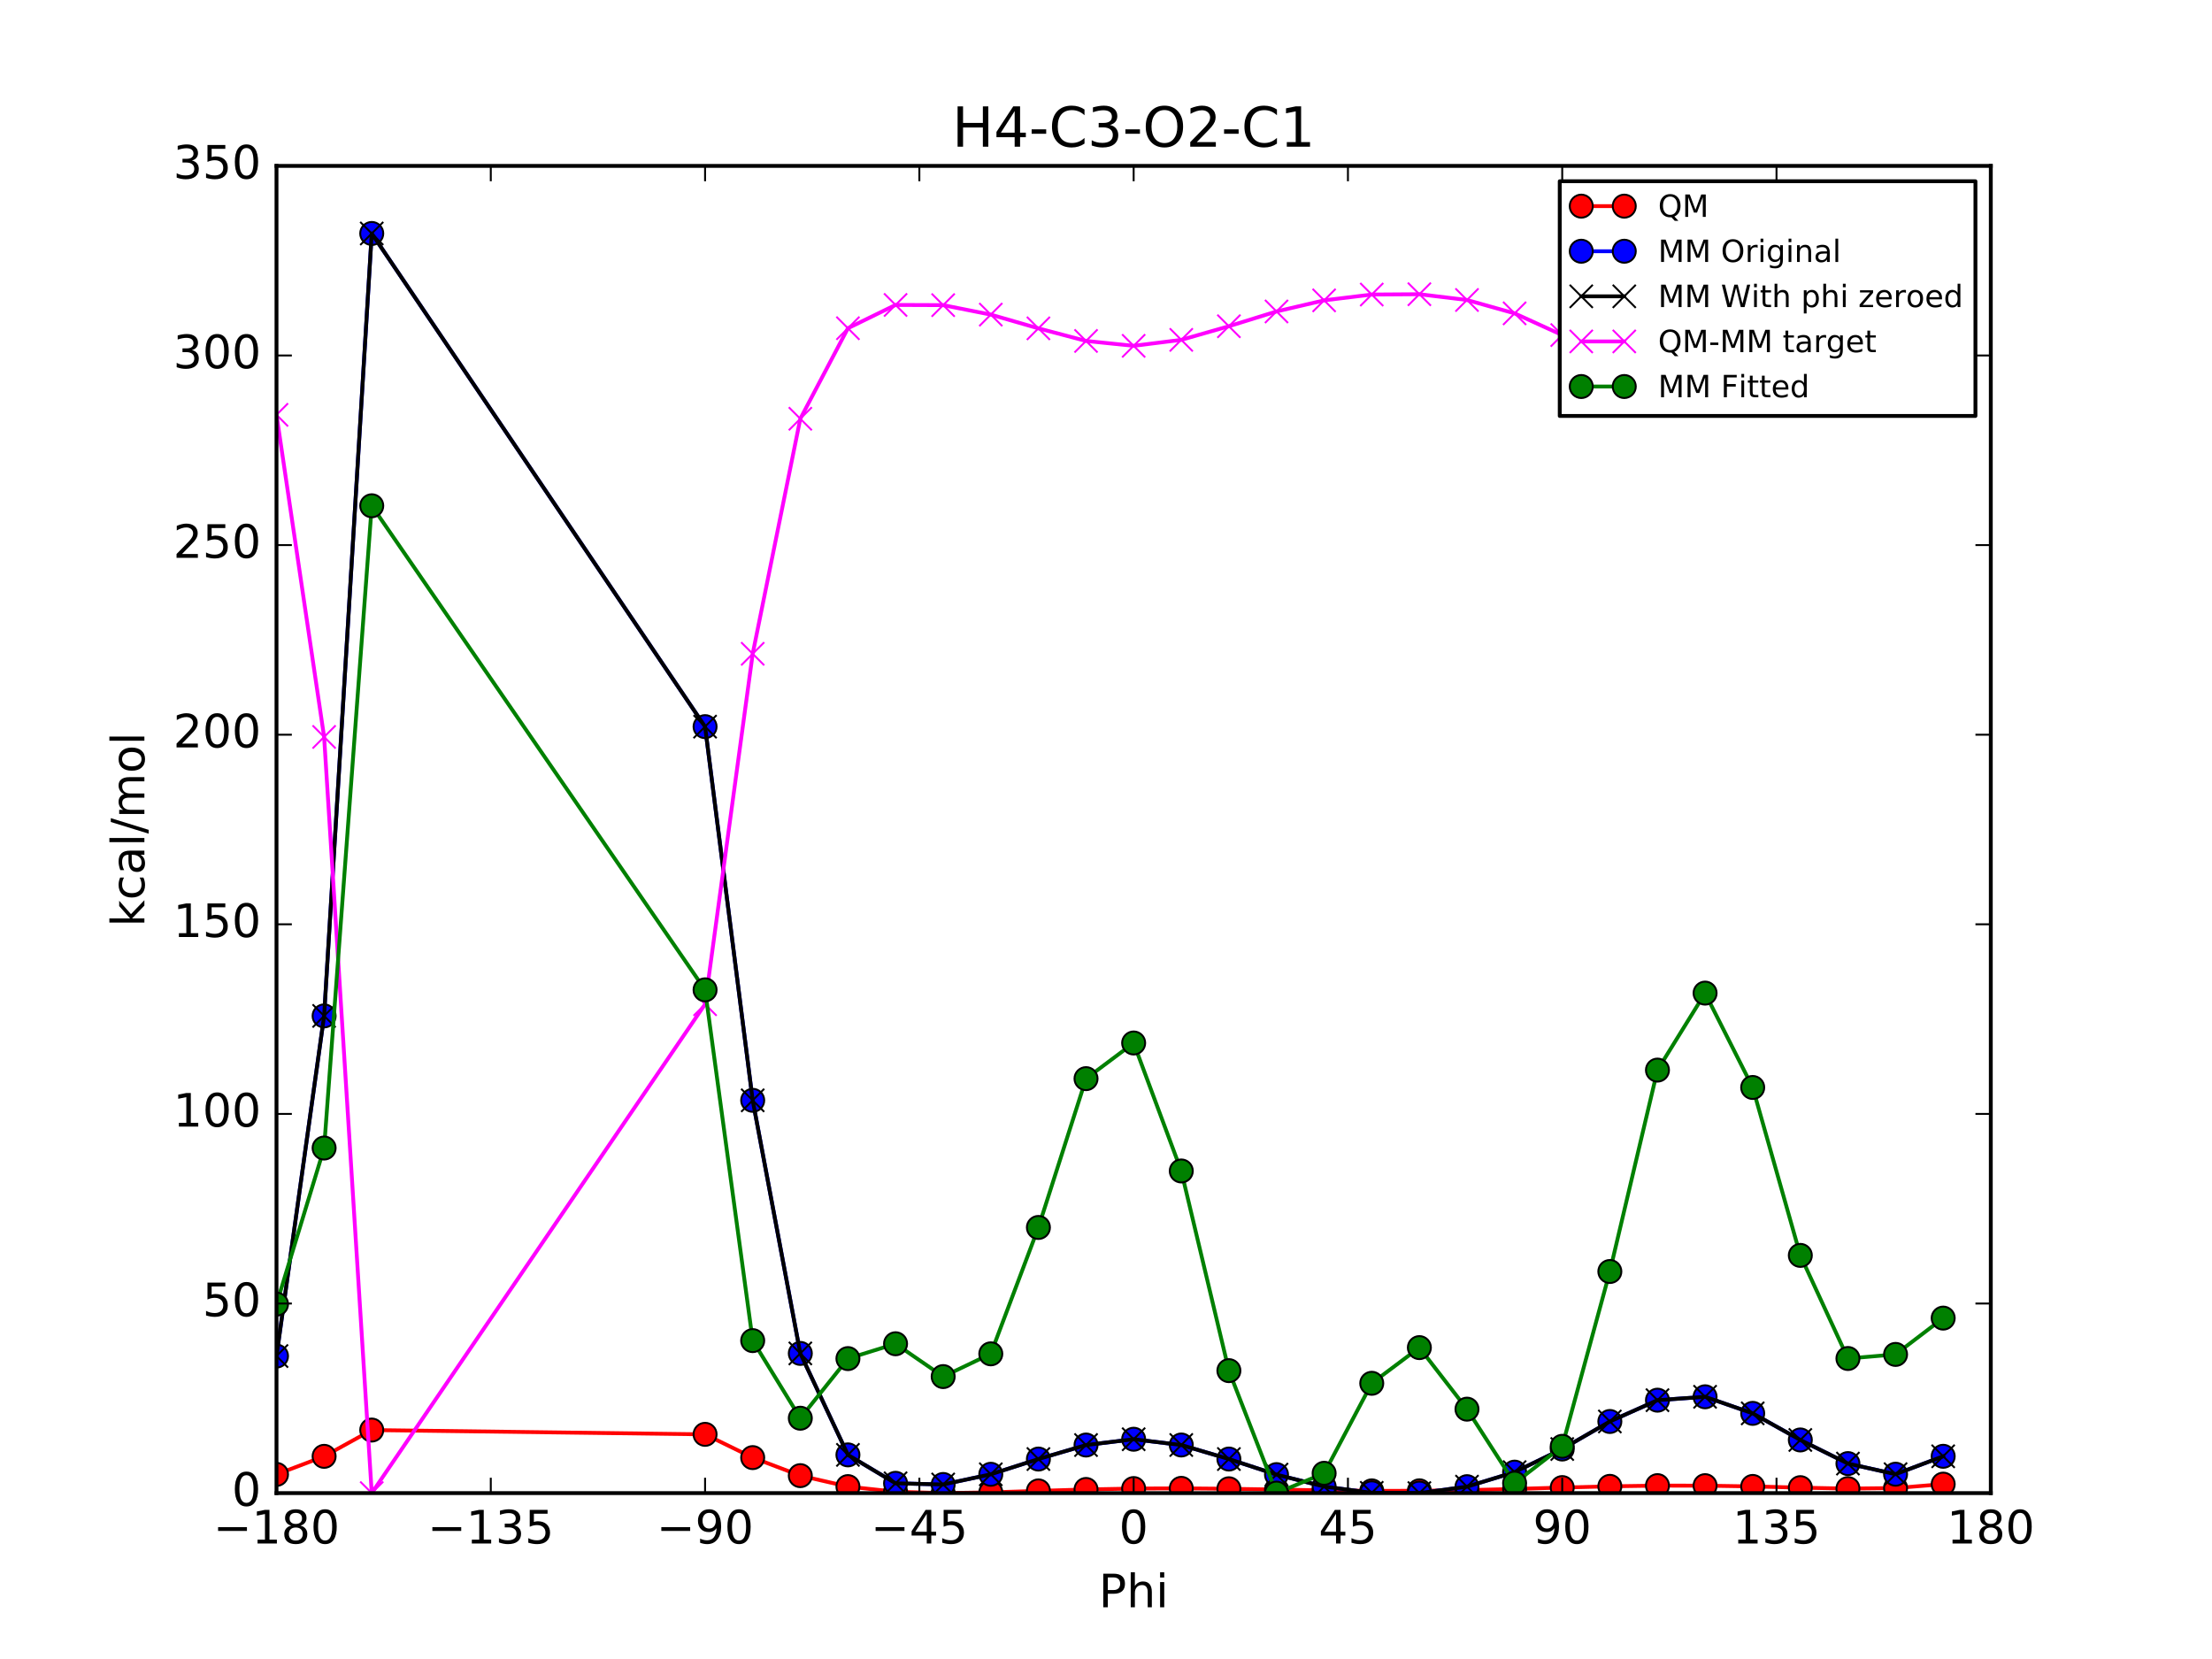 <?xml version="1.0" encoding="utf-8" standalone="no"?>
<!DOCTYPE svg PUBLIC "-//W3C//DTD SVG 1.1//EN"
  "http://www.w3.org/Graphics/SVG/1.1/DTD/svg11.dtd">
<!-- Created with matplotlib (http://matplotlib.org/) -->
<svg height="432pt" version="1.1" viewBox="0 0 576 432" width="576pt" xmlns="http://www.w3.org/2000/svg" xmlns:xlink="http://www.w3.org/1999/xlink">
 <defs>
  <style type="text/css">
*{stroke-linecap:butt;stroke-linejoin:round;stroke-miterlimit:100000;}
  </style>
 </defs>
 <g id="figure_1">
  <g id="patch_1">
   <path d="M 0 432 
L 576 432 
L 576 0 
L 0 0 
z
" style="fill:#ffffff;"/>
  </g>
  <g id="axes_1">
   <g id="patch_2">
    <path d="M 72 388.8 
L 518.4 388.8 
L 518.4 43.2 
L 72 43.2 
z
" style="fill:#ffffff;"/>
   </g>
   <g id="line2d_1">
    <path clip-path="url(#p3acf7e6022)" d="M 72 383.929 
L 84.4 379.227 
L 96.8 372.384 
L 183.6 373.499 
L 196 379.557 
L 208.4 384.254 
L 220.8 387.105 
L 233.2 388.446 
L 245.6 388.8 
L 258 388.615 
L 270.4 388.226 
L 282.8 387.853 
L 295.2 387.618 
L 307.6 387.564 
L 320 387.674 
L 332.4 387.881 
L 344.8 388.092 
L 357.2 388.219 
L 369.6 388.204 
L 382 388.03 
L 394.4 387.724 
L 406.8 387.361 
L 419.2 387.039 
L 431.6 386.853 
L 444 386.861 
L 456.4 387.064 
L 468.8 387.382 
L 481.2 387.632 
L 493.6 387.487 
L 506 386.467 
" style="fill:none;stroke:#ff0000;stroke-linecap:square;"/>
    <defs>
     <path d="M 0 3 
C 0.796 3 1.559 2.684 2.121 2.121 
C 2.684 1.559 3 0.796 3 0 
C 3 -0.796 2.684 -1.559 2.121 -2.121 
C 1.559 -2.684 0.796 -3 0 -3 
C -0.796 -3 -1.559 -2.684 -2.121 -2.121 
C -2.684 -1.559 -3 -0.796 -3 0 
C -3 0.796 -2.684 1.559 -2.121 2.121 
C -1.559 2.684 -0.796 3 0 3 
z
" id="md176a5741d" style="stroke:#000000;stroke-width:0.5;"/>
    </defs>
    <g clip-path="url(#p3acf7e6022)">
     <use style="fill:#ff0000;stroke:#000000;stroke-width:0.5;" x="72" xlink:href="#md176a5741d" y="383.929"/>
     <use style="fill:#ff0000;stroke:#000000;stroke-width:0.5;" x="84.4" xlink:href="#md176a5741d" y="379.227"/>
     <use style="fill:#ff0000;stroke:#000000;stroke-width:0.5;" x="96.8" xlink:href="#md176a5741d" y="372.384"/>
     <use style="fill:#ff0000;stroke:#000000;stroke-width:0.5;" x="183.6" xlink:href="#md176a5741d" y="373.499"/>
     <use style="fill:#ff0000;stroke:#000000;stroke-width:0.5;" x="196" xlink:href="#md176a5741d" y="379.557"/>
     <use style="fill:#ff0000;stroke:#000000;stroke-width:0.5;" x="208.4" xlink:href="#md176a5741d" y="384.254"/>
     <use style="fill:#ff0000;stroke:#000000;stroke-width:0.5;" x="220.8" xlink:href="#md176a5741d" y="387.105"/>
     <use style="fill:#ff0000;stroke:#000000;stroke-width:0.5;" x="233.2" xlink:href="#md176a5741d" y="388.446"/>
     <use style="fill:#ff0000;stroke:#000000;stroke-width:0.5;" x="245.6" xlink:href="#md176a5741d" y="388.8"/>
     <use style="fill:#ff0000;stroke:#000000;stroke-width:0.5;" x="258" xlink:href="#md176a5741d" y="388.615"/>
     <use style="fill:#ff0000;stroke:#000000;stroke-width:0.5;" x="270.4" xlink:href="#md176a5741d" y="388.226"/>
     <use style="fill:#ff0000;stroke:#000000;stroke-width:0.5;" x="282.8" xlink:href="#md176a5741d" y="387.853"/>
     <use style="fill:#ff0000;stroke:#000000;stroke-width:0.5;" x="295.2" xlink:href="#md176a5741d" y="387.618"/>
     <use style="fill:#ff0000;stroke:#000000;stroke-width:0.5;" x="307.6" xlink:href="#md176a5741d" y="387.564"/>
     <use style="fill:#ff0000;stroke:#000000;stroke-width:0.5;" x="320" xlink:href="#md176a5741d" y="387.674"/>
     <use style="fill:#ff0000;stroke:#000000;stroke-width:0.5;" x="332.4" xlink:href="#md176a5741d" y="387.881"/>
     <use style="fill:#ff0000;stroke:#000000;stroke-width:0.5;" x="344.8" xlink:href="#md176a5741d" y="388.092"/>
     <use style="fill:#ff0000;stroke:#000000;stroke-width:0.5;" x="357.2" xlink:href="#md176a5741d" y="388.219"/>
     <use style="fill:#ff0000;stroke:#000000;stroke-width:0.5;" x="369.6" xlink:href="#md176a5741d" y="388.204"/>
     <use style="fill:#ff0000;stroke:#000000;stroke-width:0.5;" x="382" xlink:href="#md176a5741d" y="388.03"/>
     <use style="fill:#ff0000;stroke:#000000;stroke-width:0.5;" x="394.4" xlink:href="#md176a5741d" y="387.724"/>
     <use style="fill:#ff0000;stroke:#000000;stroke-width:0.5;" x="406.8" xlink:href="#md176a5741d" y="387.361"/>
     <use style="fill:#ff0000;stroke:#000000;stroke-width:0.5;" x="419.2" xlink:href="#md176a5741d" y="387.039"/>
     <use style="fill:#ff0000;stroke:#000000;stroke-width:0.5;" x="431.6" xlink:href="#md176a5741d" y="386.853"/>
     <use style="fill:#ff0000;stroke:#000000;stroke-width:0.5;" x="444" xlink:href="#md176a5741d" y="386.861"/>
     <use style="fill:#ff0000;stroke:#000000;stroke-width:0.5;" x="456.4" xlink:href="#md176a5741d" y="387.064"/>
     <use style="fill:#ff0000;stroke:#000000;stroke-width:0.5;" x="468.8" xlink:href="#md176a5741d" y="387.382"/>
     <use style="fill:#ff0000;stroke:#000000;stroke-width:0.5;" x="481.2" xlink:href="#md176a5741d" y="387.632"/>
     <use style="fill:#ff0000;stroke:#000000;stroke-width:0.5;" x="493.6" xlink:href="#md176a5741d" y="387.487"/>
     <use style="fill:#ff0000;stroke:#000000;stroke-width:0.5;" x="506" xlink:href="#md176a5741d" y="386.467"/>
    </g>
   </g>
   <g id="line2d_2">
    <path clip-path="url(#p3acf7e6022)" d="M 72 353.116 
L 84.4 264.541 
L 96.8 60.795 
L 183.6 189.216 
L 196 286.523 
L 208.4 352.425 
L 220.8 378.847 
L 233.2 386.249 
L 245.6 386.555 
L 258 383.901 
L 270.4 379.934 
L 282.8 376.284 
L 295.2 374.775 
L 307.6 376.276 
L 320 379.933 
L 332.4 383.987 
L 344.8 387.093 
L 357.2 388.732 
L 369.6 388.8 
L 382 387.124 
L 394.4 383.338 
L 406.8 377.323 
L 419.2 370.151 
L 431.6 364.603 
L 444 363.721 
L 456.4 368.037 
L 468.8 374.962 
L 481.2 381.112 
L 493.6 383.878 
L 506 379.215 
" style="fill:none;stroke:#0000ff;stroke-linecap:square;"/>
    <defs>
     <path d="M 0 3 
C 0.796 3 1.559 2.684 2.121 2.121 
C 2.684 1.559 3 0.796 3 0 
C 3 -0.796 2.684 -1.559 2.121 -2.121 
C 1.559 -2.684 0.796 -3 0 -3 
C -0.796 -3 -1.559 -2.684 -2.121 -2.121 
C -2.684 -1.559 -3 -0.796 -3 0 
C -3 0.796 -2.684 1.559 -2.121 2.121 
C -1.559 2.684 -0.796 3 0 3 
z
" id="m2c18c0162f" style="stroke:#000000;stroke-width:0.5;"/>
    </defs>
    <g clip-path="url(#p3acf7e6022)">
     <use style="fill:#0000ff;stroke:#000000;stroke-width:0.5;" x="72" xlink:href="#m2c18c0162f" y="353.116"/>
     <use style="fill:#0000ff;stroke:#000000;stroke-width:0.5;" x="84.4" xlink:href="#m2c18c0162f" y="264.541"/>
     <use style="fill:#0000ff;stroke:#000000;stroke-width:0.5;" x="96.8" xlink:href="#m2c18c0162f" y="60.795"/>
     <use style="fill:#0000ff;stroke:#000000;stroke-width:0.5;" x="183.6" xlink:href="#m2c18c0162f" y="189.216"/>
     <use style="fill:#0000ff;stroke:#000000;stroke-width:0.5;" x="196" xlink:href="#m2c18c0162f" y="286.523"/>
     <use style="fill:#0000ff;stroke:#000000;stroke-width:0.5;" x="208.4" xlink:href="#m2c18c0162f" y="352.425"/>
     <use style="fill:#0000ff;stroke:#000000;stroke-width:0.5;" x="220.8" xlink:href="#m2c18c0162f" y="378.847"/>
     <use style="fill:#0000ff;stroke:#000000;stroke-width:0.5;" x="233.2" xlink:href="#m2c18c0162f" y="386.249"/>
     <use style="fill:#0000ff;stroke:#000000;stroke-width:0.5;" x="245.6" xlink:href="#m2c18c0162f" y="386.555"/>
     <use style="fill:#0000ff;stroke:#000000;stroke-width:0.5;" x="258" xlink:href="#m2c18c0162f" y="383.901"/>
     <use style="fill:#0000ff;stroke:#000000;stroke-width:0.5;" x="270.4" xlink:href="#m2c18c0162f" y="379.934"/>
     <use style="fill:#0000ff;stroke:#000000;stroke-width:0.5;" x="282.8" xlink:href="#m2c18c0162f" y="376.284"/>
     <use style="fill:#0000ff;stroke:#000000;stroke-width:0.5;" x="295.2" xlink:href="#m2c18c0162f" y="374.775"/>
     <use style="fill:#0000ff;stroke:#000000;stroke-width:0.5;" x="307.6" xlink:href="#m2c18c0162f" y="376.276"/>
     <use style="fill:#0000ff;stroke:#000000;stroke-width:0.5;" x="320" xlink:href="#m2c18c0162f" y="379.933"/>
     <use style="fill:#0000ff;stroke:#000000;stroke-width:0.5;" x="332.4" xlink:href="#m2c18c0162f" y="383.987"/>
     <use style="fill:#0000ff;stroke:#000000;stroke-width:0.5;" x="344.8" xlink:href="#m2c18c0162f" y="387.093"/>
     <use style="fill:#0000ff;stroke:#000000;stroke-width:0.5;" x="357.2" xlink:href="#m2c18c0162f" y="388.732"/>
     <use style="fill:#0000ff;stroke:#000000;stroke-width:0.5;" x="369.6" xlink:href="#m2c18c0162f" y="388.8"/>
     <use style="fill:#0000ff;stroke:#000000;stroke-width:0.5;" x="382" xlink:href="#m2c18c0162f" y="387.124"/>
     <use style="fill:#0000ff;stroke:#000000;stroke-width:0.5;" x="394.4" xlink:href="#m2c18c0162f" y="383.338"/>
     <use style="fill:#0000ff;stroke:#000000;stroke-width:0.5;" x="406.8" xlink:href="#m2c18c0162f" y="377.323"/>
     <use style="fill:#0000ff;stroke:#000000;stroke-width:0.5;" x="419.2" xlink:href="#m2c18c0162f" y="370.151"/>
     <use style="fill:#0000ff;stroke:#000000;stroke-width:0.5;" x="431.6" xlink:href="#m2c18c0162f" y="364.603"/>
     <use style="fill:#0000ff;stroke:#000000;stroke-width:0.5;" x="444" xlink:href="#m2c18c0162f" y="363.721"/>
     <use style="fill:#0000ff;stroke:#000000;stroke-width:0.5;" x="456.4" xlink:href="#m2c18c0162f" y="368.037"/>
     <use style="fill:#0000ff;stroke:#000000;stroke-width:0.5;" x="468.8" xlink:href="#m2c18c0162f" y="374.962"/>
     <use style="fill:#0000ff;stroke:#000000;stroke-width:0.5;" x="481.2" xlink:href="#m2c18c0162f" y="381.112"/>
     <use style="fill:#0000ff;stroke:#000000;stroke-width:0.5;" x="493.6" xlink:href="#m2c18c0162f" y="383.878"/>
     <use style="fill:#0000ff;stroke:#000000;stroke-width:0.5;" x="506" xlink:href="#m2c18c0162f" y="379.215"/>
    </g>
   </g>
   <g id="line2d_3">
    <path clip-path="url(#p3acf7e6022)" d="M 72 353.116 
L 84.4 264.541 
L 96.8 60.795 
L 183.6 189.216 
L 196 286.523 
L 208.4 352.425 
L 220.8 378.847 
L 233.2 386.249 
L 245.6 386.555 
L 258 383.901 
L 270.4 379.934 
L 282.8 376.284 
L 295.2 374.775 
L 307.6 376.276 
L 320 379.933 
L 332.4 383.987 
L 344.8 387.093 
L 357.2 388.732 
L 369.6 388.8 
L 382 387.124 
L 394.4 383.338 
L 406.8 377.323 
L 419.2 370.151 
L 431.6 364.603 
L 444 363.721 
L 456.4 368.037 
L 468.8 374.962 
L 481.2 381.112 
L 493.6 383.878 
L 506 379.215 
" style="fill:none;stroke:#000000;stroke-linecap:square;"/>
    <defs>
     <path d="M -3 3 
L 3 -3 
M -3 -3 
L 3 3 
" id="med3d3d7559" style="stroke:#000000;stroke-width:0.5;"/>
    </defs>
    <g clip-path="url(#p3acf7e6022)">
     <use style="stroke:#000000;stroke-width:0.5;" x="72" xlink:href="#med3d3d7559" y="353.116"/>
     <use style="stroke:#000000;stroke-width:0.5;" x="84.4" xlink:href="#med3d3d7559" y="264.541"/>
     <use style="stroke:#000000;stroke-width:0.5;" x="96.8" xlink:href="#med3d3d7559" y="60.795"/>
     <use style="stroke:#000000;stroke-width:0.5;" x="183.6" xlink:href="#med3d3d7559" y="189.216"/>
     <use style="stroke:#000000;stroke-width:0.5;" x="196" xlink:href="#med3d3d7559" y="286.523"/>
     <use style="stroke:#000000;stroke-width:0.5;" x="208.4" xlink:href="#med3d3d7559" y="352.425"/>
     <use style="stroke:#000000;stroke-width:0.5;" x="220.8" xlink:href="#med3d3d7559" y="378.847"/>
     <use style="stroke:#000000;stroke-width:0.5;" x="233.2" xlink:href="#med3d3d7559" y="386.249"/>
     <use style="stroke:#000000;stroke-width:0.5;" x="245.6" xlink:href="#med3d3d7559" y="386.555"/>
     <use style="stroke:#000000;stroke-width:0.5;" x="258" xlink:href="#med3d3d7559" y="383.901"/>
     <use style="stroke:#000000;stroke-width:0.5;" x="270.4" xlink:href="#med3d3d7559" y="379.934"/>
     <use style="stroke:#000000;stroke-width:0.5;" x="282.8" xlink:href="#med3d3d7559" y="376.284"/>
     <use style="stroke:#000000;stroke-width:0.5;" x="295.2" xlink:href="#med3d3d7559" y="374.775"/>
     <use style="stroke:#000000;stroke-width:0.5;" x="307.6" xlink:href="#med3d3d7559" y="376.276"/>
     <use style="stroke:#000000;stroke-width:0.5;" x="320" xlink:href="#med3d3d7559" y="379.933"/>
     <use style="stroke:#000000;stroke-width:0.5;" x="332.4" xlink:href="#med3d3d7559" y="383.987"/>
     <use style="stroke:#000000;stroke-width:0.5;" x="344.8" xlink:href="#med3d3d7559" y="387.093"/>
     <use style="stroke:#000000;stroke-width:0.5;" x="357.2" xlink:href="#med3d3d7559" y="388.732"/>
     <use style="stroke:#000000;stroke-width:0.5;" x="369.6" xlink:href="#med3d3d7559" y="388.8"/>
     <use style="stroke:#000000;stroke-width:0.5;" x="382" xlink:href="#med3d3d7559" y="387.124"/>
     <use style="stroke:#000000;stroke-width:0.5;" x="394.4" xlink:href="#med3d3d7559" y="383.338"/>
     <use style="stroke:#000000;stroke-width:0.5;" x="406.8" xlink:href="#med3d3d7559" y="377.323"/>
     <use style="stroke:#000000;stroke-width:0.5;" x="419.2" xlink:href="#med3d3d7559" y="370.151"/>
     <use style="stroke:#000000;stroke-width:0.5;" x="431.6" xlink:href="#med3d3d7559" y="364.603"/>
     <use style="stroke:#000000;stroke-width:0.5;" x="444" xlink:href="#med3d3d7559" y="363.721"/>
     <use style="stroke:#000000;stroke-width:0.5;" x="456.4" xlink:href="#med3d3d7559" y="368.037"/>
     <use style="stroke:#000000;stroke-width:0.5;" x="468.8" xlink:href="#med3d3d7559" y="374.962"/>
     <use style="stroke:#000000;stroke-width:0.5;" x="481.2" xlink:href="#med3d3d7559" y="381.112"/>
     <use style="stroke:#000000;stroke-width:0.5;" x="493.6" xlink:href="#med3d3d7559" y="383.878"/>
     <use style="stroke:#000000;stroke-width:0.5;" x="506" xlink:href="#med3d3d7559" y="379.215"/>
    </g>
   </g>
   <g id="line2d_4">
    <path clip-path="url(#p3acf7e6022)" d="M 72 108.024 
L 84.4 191.897 
L 96.8 388.8 
L 183.6 261.494 
L 196 170.244 
L 208.4 109.041 
L 220.8 85.469 
L 233.2 79.408 
L 245.6 79.457 
L 258 81.925 
L 270.4 85.502 
L 282.8 88.78 
L 295.2 90.053 
L 307.6 88.5 
L 320 84.952 
L 332.4 81.104 
L 344.8 78.21 
L 357.2 76.699 
L 369.6 76.616 
L 382 78.117 
L 394.4 81.597 
L 406.8 87.249 
L 419.2 94.1 
L 431.6 99.461 
L 444 100.351 
L 456.4 96.238 
L 468.8 89.632 
L 481.2 83.731 
L 493.6 80.82 
L 506 84.463 
" style="fill:none;stroke:#ff00ff;stroke-linecap:square;"/>
    <defs>
     <path d="M -3 3 
L 3 -3 
M -3 -3 
L 3 3 
" id="mf0915f9ddc" style="stroke:#ff00ff;stroke-width:0.5;"/>
    </defs>
    <g clip-path="url(#p3acf7e6022)">
     <use style="fill:#ff00ff;stroke:#ff00ff;stroke-width:0.5;" x="72" xlink:href="#mf0915f9ddc" y="108.024"/>
     <use style="fill:#ff00ff;stroke:#ff00ff;stroke-width:0.5;" x="84.4" xlink:href="#mf0915f9ddc" y="191.897"/>
     <use style="fill:#ff00ff;stroke:#ff00ff;stroke-width:0.5;" x="96.8" xlink:href="#mf0915f9ddc" y="388.8"/>
     <use style="fill:#ff00ff;stroke:#ff00ff;stroke-width:0.5;" x="183.6" xlink:href="#mf0915f9ddc" y="261.494"/>
     <use style="fill:#ff00ff;stroke:#ff00ff;stroke-width:0.5;" x="196" xlink:href="#mf0915f9ddc" y="170.244"/>
     <use style="fill:#ff00ff;stroke:#ff00ff;stroke-width:0.5;" x="208.4" xlink:href="#mf0915f9ddc" y="109.041"/>
     <use style="fill:#ff00ff;stroke:#ff00ff;stroke-width:0.5;" x="220.8" xlink:href="#mf0915f9ddc" y="85.469"/>
     <use style="fill:#ff00ff;stroke:#ff00ff;stroke-width:0.5;" x="233.2" xlink:href="#mf0915f9ddc" y="79.408"/>
     <use style="fill:#ff00ff;stroke:#ff00ff;stroke-width:0.5;" x="245.6" xlink:href="#mf0915f9ddc" y="79.457"/>
     <use style="fill:#ff00ff;stroke:#ff00ff;stroke-width:0.5;" x="258" xlink:href="#mf0915f9ddc" y="81.925"/>
     <use style="fill:#ff00ff;stroke:#ff00ff;stroke-width:0.5;" x="270.4" xlink:href="#mf0915f9ddc" y="85.502"/>
     <use style="fill:#ff00ff;stroke:#ff00ff;stroke-width:0.5;" x="282.8" xlink:href="#mf0915f9ddc" y="88.78"/>
     <use style="fill:#ff00ff;stroke:#ff00ff;stroke-width:0.5;" x="295.2" xlink:href="#mf0915f9ddc" y="90.053"/>
     <use style="fill:#ff00ff;stroke:#ff00ff;stroke-width:0.5;" x="307.6" xlink:href="#mf0915f9ddc" y="88.5"/>
     <use style="fill:#ff00ff;stroke:#ff00ff;stroke-width:0.5;" x="320" xlink:href="#mf0915f9ddc" y="84.952"/>
     <use style="fill:#ff00ff;stroke:#ff00ff;stroke-width:0.5;" x="332.4" xlink:href="#mf0915f9ddc" y="81.104"/>
     <use style="fill:#ff00ff;stroke:#ff00ff;stroke-width:0.5;" x="344.8" xlink:href="#mf0915f9ddc" y="78.21"/>
     <use style="fill:#ff00ff;stroke:#ff00ff;stroke-width:0.5;" x="357.2" xlink:href="#mf0915f9ddc" y="76.699"/>
     <use style="fill:#ff00ff;stroke:#ff00ff;stroke-width:0.5;" x="369.6" xlink:href="#mf0915f9ddc" y="76.616"/>
     <use style="fill:#ff00ff;stroke:#ff00ff;stroke-width:0.5;" x="382" xlink:href="#mf0915f9ddc" y="78.117"/>
     <use style="fill:#ff00ff;stroke:#ff00ff;stroke-width:0.5;" x="394.4" xlink:href="#mf0915f9ddc" y="81.597"/>
     <use style="fill:#ff00ff;stroke:#ff00ff;stroke-width:0.5;" x="406.8" xlink:href="#mf0915f9ddc" y="87.249"/>
     <use style="fill:#ff00ff;stroke:#ff00ff;stroke-width:0.5;" x="419.2" xlink:href="#mf0915f9ddc" y="94.1"/>
     <use style="fill:#ff00ff;stroke:#ff00ff;stroke-width:0.5;" x="431.6" xlink:href="#mf0915f9ddc" y="99.461"/>
     <use style="fill:#ff00ff;stroke:#ff00ff;stroke-width:0.5;" x="444" xlink:href="#mf0915f9ddc" y="100.351"/>
     <use style="fill:#ff00ff;stroke:#ff00ff;stroke-width:0.5;" x="456.4" xlink:href="#mf0915f9ddc" y="96.238"/>
     <use style="fill:#ff00ff;stroke:#ff00ff;stroke-width:0.5;" x="468.8" xlink:href="#mf0915f9ddc" y="89.632"/>
     <use style="fill:#ff00ff;stroke:#ff00ff;stroke-width:0.5;" x="481.2" xlink:href="#mf0915f9ddc" y="83.731"/>
     <use style="fill:#ff00ff;stroke:#ff00ff;stroke-width:0.5;" x="493.6" xlink:href="#mf0915f9ddc" y="80.82"/>
     <use style="fill:#ff00ff;stroke:#ff00ff;stroke-width:0.5;" x="506" xlink:href="#mf0915f9ddc" y="84.463"/>
    </g>
   </g>
   <g id="line2d_5">
    <path clip-path="url(#p3acf7e6022)" d="M 72 339.595 
L 84.4 298.946 
L 96.8 131.703 
L 183.6 257.752 
L 196 349.092 
L 208.4 369.301 
L 220.8 353.777 
L 233.2 349.912 
L 245.6 358.46 
L 258 352.536 
L 270.4 319.628 
L 282.8 280.878 
L 295.2 271.593 
L 307.6 304.918 
L 320 356.911 
L 332.4 388.8 
L 344.8 383.64 
L 357.2 360.206 
L 369.6 350.916 
L 382 366.942 
L 394.4 386.213 
L 406.8 376.617 
L 419.2 331.098 
L 431.6 278.651 
L 444 258.604 
L 456.4 283.176 
L 468.8 326.902 
L 481.2 353.75 
L 493.6 352.688 
L 506 343.232 
" style="fill:none;stroke:#008000;stroke-linecap:square;"/>
    <defs>
     <path d="M 0 3 
C 0.796 3 1.559 2.684 2.121 2.121 
C 2.684 1.559 3 0.796 3 0 
C 3 -0.796 2.684 -1.559 2.121 -2.121 
C 1.559 -2.684 0.796 -3 0 -3 
C -0.796 -3 -1.559 -2.684 -2.121 -2.121 
C -2.684 -1.559 -3 -0.796 -3 0 
C -3 0.796 -2.684 1.559 -2.121 2.121 
C -1.559 2.684 -0.796 3 0 3 
z
" id="mfca4b1fdde" style="stroke:#000000;stroke-width:0.5;"/>
    </defs>
    <g clip-path="url(#p3acf7e6022)">
     <use style="fill:#008000;stroke:#000000;stroke-width:0.5;" x="72" xlink:href="#mfca4b1fdde" y="339.595"/>
     <use style="fill:#008000;stroke:#000000;stroke-width:0.5;" x="84.4" xlink:href="#mfca4b1fdde" y="298.946"/>
     <use style="fill:#008000;stroke:#000000;stroke-width:0.5;" x="96.8" xlink:href="#mfca4b1fdde" y="131.703"/>
     <use style="fill:#008000;stroke:#000000;stroke-width:0.5;" x="183.6" xlink:href="#mfca4b1fdde" y="257.752"/>
     <use style="fill:#008000;stroke:#000000;stroke-width:0.5;" x="196" xlink:href="#mfca4b1fdde" y="349.092"/>
     <use style="fill:#008000;stroke:#000000;stroke-width:0.5;" x="208.4" xlink:href="#mfca4b1fdde" y="369.301"/>
     <use style="fill:#008000;stroke:#000000;stroke-width:0.5;" x="220.8" xlink:href="#mfca4b1fdde" y="353.777"/>
     <use style="fill:#008000;stroke:#000000;stroke-width:0.5;" x="233.2" xlink:href="#mfca4b1fdde" y="349.912"/>
     <use style="fill:#008000;stroke:#000000;stroke-width:0.5;" x="245.6" xlink:href="#mfca4b1fdde" y="358.46"/>
     <use style="fill:#008000;stroke:#000000;stroke-width:0.5;" x="258" xlink:href="#mfca4b1fdde" y="352.536"/>
     <use style="fill:#008000;stroke:#000000;stroke-width:0.5;" x="270.4" xlink:href="#mfca4b1fdde" y="319.628"/>
     <use style="fill:#008000;stroke:#000000;stroke-width:0.5;" x="282.8" xlink:href="#mfca4b1fdde" y="280.878"/>
     <use style="fill:#008000;stroke:#000000;stroke-width:0.5;" x="295.2" xlink:href="#mfca4b1fdde" y="271.593"/>
     <use style="fill:#008000;stroke:#000000;stroke-width:0.5;" x="307.6" xlink:href="#mfca4b1fdde" y="304.918"/>
     <use style="fill:#008000;stroke:#000000;stroke-width:0.5;" x="320" xlink:href="#mfca4b1fdde" y="356.911"/>
     <use style="fill:#008000;stroke:#000000;stroke-width:0.5;" x="332.4" xlink:href="#mfca4b1fdde" y="388.8"/>
     <use style="fill:#008000;stroke:#000000;stroke-width:0.5;" x="344.8" xlink:href="#mfca4b1fdde" y="383.64"/>
     <use style="fill:#008000;stroke:#000000;stroke-width:0.5;" x="357.2" xlink:href="#mfca4b1fdde" y="360.206"/>
     <use style="fill:#008000;stroke:#000000;stroke-width:0.5;" x="369.6" xlink:href="#mfca4b1fdde" y="350.916"/>
     <use style="fill:#008000;stroke:#000000;stroke-width:0.5;" x="382" xlink:href="#mfca4b1fdde" y="366.942"/>
     <use style="fill:#008000;stroke:#000000;stroke-width:0.5;" x="394.4" xlink:href="#mfca4b1fdde" y="386.213"/>
     <use style="fill:#008000;stroke:#000000;stroke-width:0.5;" x="406.8" xlink:href="#mfca4b1fdde" y="376.617"/>
     <use style="fill:#008000;stroke:#000000;stroke-width:0.5;" x="419.2" xlink:href="#mfca4b1fdde" y="331.098"/>
     <use style="fill:#008000;stroke:#000000;stroke-width:0.5;" x="431.6" xlink:href="#mfca4b1fdde" y="278.651"/>
     <use style="fill:#008000;stroke:#000000;stroke-width:0.5;" x="444" xlink:href="#mfca4b1fdde" y="258.604"/>
     <use style="fill:#008000;stroke:#000000;stroke-width:0.5;" x="456.4" xlink:href="#mfca4b1fdde" y="283.176"/>
     <use style="fill:#008000;stroke:#000000;stroke-width:0.5;" x="468.8" xlink:href="#mfca4b1fdde" y="326.902"/>
     <use style="fill:#008000;stroke:#000000;stroke-width:0.5;" x="481.2" xlink:href="#mfca4b1fdde" y="353.75"/>
     <use style="fill:#008000;stroke:#000000;stroke-width:0.5;" x="493.6" xlink:href="#mfca4b1fdde" y="352.688"/>
     <use style="fill:#008000;stroke:#000000;stroke-width:0.5;" x="506" xlink:href="#mfca4b1fdde" y="343.232"/>
    </g>
   </g>
   <g id="patch_3">
    <path d="M 72 388.8 
L 518.4 388.8 
" style="fill:none;stroke:#000000;stroke-linecap:square;stroke-linejoin:miter;"/>
   </g>
   <g id="patch_4">
    <path d="M 72 43.2 
L 518.4 43.2 
" style="fill:none;stroke:#000000;stroke-linecap:square;stroke-linejoin:miter;"/>
   </g>
   <g id="patch_5">
    <path d="M 518.4 388.8 
L 518.4 43.2 
" style="fill:none;stroke:#000000;stroke-linecap:square;stroke-linejoin:miter;"/>
   </g>
   <g id="patch_6">
    <path d="M 72 388.8 
L 72 43.2 
" style="fill:none;stroke:#000000;stroke-linecap:square;stroke-linejoin:miter;"/>
   </g>
   <g id="matplotlib.axis_1">
    <g id="xtick_1">
     <g id="line2d_6">
      <defs>
       <path d="M 0 0 
L 0 -4 
" id="m7631691385" style="stroke:#000000;stroke-width:0.5;"/>
      </defs>
      <g>
       <use style="stroke:#000000;stroke-width:0.5;" x="72.0" xlink:href="#m7631691385" y="388.8"/>
      </g>
     </g>
     <g id="line2d_7">
      <defs>
       <path d="M 0 0 
L 0 4 
" id="m60f0ae7a1b" style="stroke:#000000;stroke-width:0.5;"/>
      </defs>
      <g>
       <use style="stroke:#000000;stroke-width:0.5;" x="72.0" xlink:href="#m60f0ae7a1b" y="43.2"/>
      </g>
     </g>
     <g id="text_1">
      <!-- −180 -->
      <defs>
       <path d="M 31.781 34.625 
Q 24.75 34.625 20.719 30.859 
Q 16.703 27.094 16.703 20.516 
Q 16.703 13.922 20.719 10.156 
Q 24.75 6.391 31.781 6.391 
Q 38.812 6.391 42.859 10.172 
Q 46.922 13.969 46.922 20.516 
Q 46.922 27.094 42.891 30.859 
Q 38.875 34.625 31.781 34.625 
M 21.922 38.812 
Q 15.578 40.375 12.031 44.719 
Q 8.5 49.078 8.5 55.328 
Q 8.5 64.062 14.719 69.141 
Q 20.953 74.219 31.781 74.219 
Q 42.672 74.219 48.875 69.141 
Q 55.078 64.062 55.078 55.328 
Q 55.078 49.078 51.531 44.719 
Q 48 40.375 41.703 38.812 
Q 48.828 37.156 52.797 32.312 
Q 56.781 27.484 56.781 20.516 
Q 56.781 9.906 50.312 4.234 
Q 43.844 -1.422 31.781 -1.422 
Q 19.734 -1.422 13.25 4.234 
Q 6.781 9.906 6.781 20.516 
Q 6.781 27.484 10.781 32.312 
Q 14.797 37.156 21.922 38.812 
M 18.312 54.391 
Q 18.312 48.734 21.844 45.562 
Q 25.391 42.391 31.781 42.391 
Q 38.141 42.391 41.719 45.562 
Q 45.312 48.734 45.312 54.391 
Q 45.312 60.062 41.719 63.234 
Q 38.141 66.406 31.781 66.406 
Q 25.391 66.406 21.844 63.234 
Q 18.312 60.062 18.312 54.391 
" id="BitstreamVeraSans-Roman-38"/>
       <path d="M 12.406 8.297 
L 28.516 8.297 
L 28.516 63.922 
L 10.984 60.406 
L 10.984 69.391 
L 28.422 72.906 
L 38.281 72.906 
L 38.281 8.297 
L 54.391 8.297 
L 54.391 0 
L 12.406 0 
z
" id="BitstreamVeraSans-Roman-31"/>
       <path d="M 10.594 35.5 
L 73.188 35.5 
L 73.188 27.203 
L 10.594 27.203 
z
" id="BitstreamVeraSans-Roman-2212"/>
       <path d="M 31.781 66.406 
Q 24.172 66.406 20.328 58.906 
Q 16.5 51.422 16.5 36.375 
Q 16.5 21.391 20.328 13.891 
Q 24.172 6.391 31.781 6.391 
Q 39.453 6.391 43.281 13.891 
Q 47.125 21.391 47.125 36.375 
Q 47.125 51.422 43.281 58.906 
Q 39.453 66.406 31.781 66.406 
M 31.781 74.219 
Q 44.047 74.219 50.516 64.516 
Q 56.984 54.828 56.984 36.375 
Q 56.984 17.969 50.516 8.266 
Q 44.047 -1.422 31.781 -1.422 
Q 19.531 -1.422 13.062 8.266 
Q 6.594 17.969 6.594 36.375 
Q 6.594 54.828 13.062 64.516 
Q 19.531 74.219 31.781 74.219 
" id="BitstreamVeraSans-Roman-30"/>
      </defs>
      <g transform="translate(55.52 401.918)scale(0.12 -0.12)">
       <use xlink:href="#BitstreamVeraSans-Roman-2212"/>
       <use x="83.789" xlink:href="#BitstreamVeraSans-Roman-31"/>
       <use x="147.412" xlink:href="#BitstreamVeraSans-Roman-38"/>
       <use x="211.035" xlink:href="#BitstreamVeraSans-Roman-30"/>
      </g>
     </g>
    </g>
    <g id="xtick_2">
     <g id="line2d_8">
      <g>
       <use style="stroke:#000000;stroke-width:0.5;" x="127.8" xlink:href="#m7631691385" y="388.8"/>
      </g>
     </g>
     <g id="line2d_9">
      <g>
       <use style="stroke:#000000;stroke-width:0.5;" x="127.8" xlink:href="#m60f0ae7a1b" y="43.2"/>
      </g>
     </g>
     <g id="text_2">
      <!-- −135 -->
      <defs>
       <path d="M 10.797 72.906 
L 49.516 72.906 
L 49.516 64.594 
L 19.828 64.594 
L 19.828 46.734 
Q 21.969 47.469 24.109 47.828 
Q 26.266 48.188 28.422 48.188 
Q 40.625 48.188 47.75 41.5 
Q 54.891 34.812 54.891 23.391 
Q 54.891 11.625 47.562 5.094 
Q 40.234 -1.422 26.906 -1.422 
Q 22.312 -1.422 17.547 -0.641 
Q 12.797 0.141 7.719 1.703 
L 7.719 11.625 
Q 12.109 9.234 16.797 8.062 
Q 21.484 6.891 26.703 6.891 
Q 35.156 6.891 40.078 11.328 
Q 45.016 15.766 45.016 23.391 
Q 45.016 31 40.078 35.438 
Q 35.156 39.891 26.703 39.891 
Q 22.75 39.891 18.812 39.016 
Q 14.891 38.141 10.797 36.281 
z
" id="BitstreamVeraSans-Roman-35"/>
       <path d="M 40.578 39.312 
Q 47.656 37.797 51.625 33 
Q 55.609 28.219 55.609 21.188 
Q 55.609 10.406 48.188 4.484 
Q 40.766 -1.422 27.094 -1.422 
Q 22.516 -1.422 17.656 -0.516 
Q 12.797 0.391 7.625 2.203 
L 7.625 11.719 
Q 11.719 9.328 16.594 8.109 
Q 21.484 6.891 26.812 6.891 
Q 36.078 6.891 40.938 10.547 
Q 45.797 14.203 45.797 21.188 
Q 45.797 27.641 41.281 31.266 
Q 36.766 34.906 28.719 34.906 
L 20.219 34.906 
L 20.219 43.016 
L 29.109 43.016 
Q 36.375 43.016 40.234 45.922 
Q 44.094 48.828 44.094 54.297 
Q 44.094 59.906 40.109 62.906 
Q 36.141 65.922 28.719 65.922 
Q 24.656 65.922 20.016 65.031 
Q 15.375 64.156 9.812 62.312 
L 9.812 71.094 
Q 15.438 72.656 20.344 73.438 
Q 25.25 74.219 29.594 74.219 
Q 40.828 74.219 47.359 69.109 
Q 53.906 64.016 53.906 55.328 
Q 53.906 49.266 50.438 45.094 
Q 46.969 40.922 40.578 39.312 
" id="BitstreamVeraSans-Roman-33"/>
      </defs>
      <g transform="translate(111.32 401.918)scale(0.12 -0.12)">
       <use xlink:href="#BitstreamVeraSans-Roman-2212"/>
       <use x="83.789" xlink:href="#BitstreamVeraSans-Roman-31"/>
       <use x="147.412" xlink:href="#BitstreamVeraSans-Roman-33"/>
       <use x="211.035" xlink:href="#BitstreamVeraSans-Roman-35"/>
      </g>
     </g>
    </g>
    <g id="xtick_3">
     <g id="line2d_10">
      <g>
       <use style="stroke:#000000;stroke-width:0.5;" x="183.6" xlink:href="#m7631691385" y="388.8"/>
      </g>
     </g>
     <g id="line2d_11">
      <g>
       <use style="stroke:#000000;stroke-width:0.5;" x="183.6" xlink:href="#m60f0ae7a1b" y="43.2"/>
      </g>
     </g>
     <g id="text_3">
      <!-- −90 -->
      <defs>
       <path d="M 10.984 1.516 
L 10.984 10.5 
Q 14.703 8.734 18.5 7.812 
Q 22.312 6.891 25.984 6.891 
Q 35.75 6.891 40.891 13.453 
Q 46.047 20.016 46.781 33.406 
Q 43.953 29.203 39.594 26.953 
Q 35.25 24.703 29.984 24.703 
Q 19.047 24.703 12.672 31.312 
Q 6.297 37.938 6.297 49.422 
Q 6.297 60.641 12.938 67.422 
Q 19.578 74.219 30.609 74.219 
Q 43.266 74.219 49.922 64.516 
Q 56.594 54.828 56.594 36.375 
Q 56.594 19.141 48.406 8.859 
Q 40.234 -1.422 26.422 -1.422 
Q 22.703 -1.422 18.891 -0.688 
Q 15.094 0.047 10.984 1.516 
M 30.609 32.422 
Q 37.25 32.422 41.125 36.953 
Q 45.016 41.5 45.016 49.422 
Q 45.016 57.281 41.125 61.844 
Q 37.25 66.406 30.609 66.406 
Q 23.969 66.406 20.094 61.844 
Q 16.219 57.281 16.219 49.422 
Q 16.219 41.5 20.094 36.953 
Q 23.969 32.422 30.609 32.422 
" id="BitstreamVeraSans-Roman-39"/>
      </defs>
      <g transform="translate(170.937 401.918)scale(0.12 -0.12)">
       <use xlink:href="#BitstreamVeraSans-Roman-2212"/>
       <use x="83.789" xlink:href="#BitstreamVeraSans-Roman-39"/>
       <use x="147.412" xlink:href="#BitstreamVeraSans-Roman-30"/>
      </g>
     </g>
    </g>
    <g id="xtick_4">
     <g id="line2d_12">
      <g>
       <use style="stroke:#000000;stroke-width:0.5;" x="239.4" xlink:href="#m7631691385" y="388.8"/>
      </g>
     </g>
     <g id="line2d_13">
      <g>
       <use style="stroke:#000000;stroke-width:0.5;" x="239.4" xlink:href="#m60f0ae7a1b" y="43.2"/>
      </g>
     </g>
     <g id="text_4">
      <!-- −45 -->
      <defs>
       <path d="M 37.797 64.312 
L 12.891 25.391 
L 37.797 25.391 
z
M 35.203 72.906 
L 47.609 72.906 
L 47.609 25.391 
L 58.016 25.391 
L 58.016 17.188 
L 47.609 17.188 
L 47.609 0 
L 37.797 0 
L 37.797 17.188 
L 4.891 17.188 
L 4.891 26.703 
z
" id="BitstreamVeraSans-Roman-34"/>
      </defs>
      <g transform="translate(226.737 401.918)scale(0.12 -0.12)">
       <use xlink:href="#BitstreamVeraSans-Roman-2212"/>
       <use x="83.789" xlink:href="#BitstreamVeraSans-Roman-34"/>
       <use x="147.412" xlink:href="#BitstreamVeraSans-Roman-35"/>
      </g>
     </g>
    </g>
    <g id="xtick_5">
     <g id="line2d_14">
      <g>
       <use style="stroke:#000000;stroke-width:0.5;" x="295.2" xlink:href="#m7631691385" y="388.8"/>
      </g>
     </g>
     <g id="line2d_15">
      <g>
       <use style="stroke:#000000;stroke-width:0.5;" x="295.2" xlink:href="#m60f0ae7a1b" y="43.2"/>
      </g>
     </g>
     <g id="text_5">
      <!-- 0 -->
      <g transform="translate(291.382 401.918)scale(0.12 -0.12)">
       <use xlink:href="#BitstreamVeraSans-Roman-30"/>
      </g>
     </g>
    </g>
    <g id="xtick_6">
     <g id="line2d_16">
      <g>
       <use style="stroke:#000000;stroke-width:0.5;" x="351.0" xlink:href="#m7631691385" y="388.8"/>
      </g>
     </g>
     <g id="line2d_17">
      <g>
       <use style="stroke:#000000;stroke-width:0.5;" x="351.0" xlink:href="#m60f0ae7a1b" y="43.2"/>
      </g>
     </g>
     <g id="text_6">
      <!-- 45 -->
      <g transform="translate(343.365 401.918)scale(0.12 -0.12)">
       <use xlink:href="#BitstreamVeraSans-Roman-34"/>
       <use x="63.623" xlink:href="#BitstreamVeraSans-Roman-35"/>
      </g>
     </g>
    </g>
    <g id="xtick_7">
     <g id="line2d_18">
      <g>
       <use style="stroke:#000000;stroke-width:0.5;" x="406.8" xlink:href="#m7631691385" y="388.8"/>
      </g>
     </g>
     <g id="line2d_19">
      <g>
       <use style="stroke:#000000;stroke-width:0.5;" x="406.8" xlink:href="#m60f0ae7a1b" y="43.2"/>
      </g>
     </g>
     <g id="text_7">
      <!-- 90 -->
      <g transform="translate(399.165 401.918)scale(0.12 -0.12)">
       <use xlink:href="#BitstreamVeraSans-Roman-39"/>
       <use x="63.623" xlink:href="#BitstreamVeraSans-Roman-30"/>
      </g>
     </g>
    </g>
    <g id="xtick_8">
     <g id="line2d_20">
      <g>
       <use style="stroke:#000000;stroke-width:0.5;" x="462.6" xlink:href="#m7631691385" y="388.8"/>
      </g>
     </g>
     <g id="line2d_21">
      <g>
       <use style="stroke:#000000;stroke-width:0.5;" x="462.6" xlink:href="#m60f0ae7a1b" y="43.2"/>
      </g>
     </g>
     <g id="text_8">
      <!-- 135 -->
      <g transform="translate(451.147 401.918)scale(0.12 -0.12)">
       <use xlink:href="#BitstreamVeraSans-Roman-31"/>
       <use x="63.623" xlink:href="#BitstreamVeraSans-Roman-33"/>
       <use x="127.246" xlink:href="#BitstreamVeraSans-Roman-35"/>
      </g>
     </g>
    </g>
    <g id="xtick_9">
     <g id="line2d_22">
      <g>
       <use style="stroke:#000000;stroke-width:0.5;" x="518.4" xlink:href="#m7631691385" y="388.8"/>
      </g>
     </g>
     <g id="line2d_23">
      <g>
       <use style="stroke:#000000;stroke-width:0.5;" x="518.4" xlink:href="#m60f0ae7a1b" y="43.2"/>
      </g>
     </g>
     <g id="text_9">
      <!-- 180 -->
      <g transform="translate(506.947 401.918)scale(0.12 -0.12)">
       <use xlink:href="#BitstreamVeraSans-Roman-31"/>
       <use x="63.623" xlink:href="#BitstreamVeraSans-Roman-38"/>
       <use x="127.246" xlink:href="#BitstreamVeraSans-Roman-30"/>
      </g>
     </g>
    </g>
    <g id="text_10">
     <!-- Phi -->
     <defs>
      <path d="M 9.422 54.688 
L 18.406 54.688 
L 18.406 0 
L 9.422 0 
z
M 9.422 75.984 
L 18.406 75.984 
L 18.406 64.594 
L 9.422 64.594 
z
" id="BitstreamVeraSans-Roman-69"/>
      <path d="M 19.672 64.797 
L 19.672 37.406 
L 32.078 37.406 
Q 38.969 37.406 42.719 40.969 
Q 46.484 44.531 46.484 51.125 
Q 46.484 57.672 42.719 61.234 
Q 38.969 64.797 32.078 64.797 
z
M 9.812 72.906 
L 32.078 72.906 
Q 44.344 72.906 50.609 67.359 
Q 56.891 61.812 56.891 51.125 
Q 56.891 40.328 50.609 34.812 
Q 44.344 29.297 32.078 29.297 
L 19.672 29.297 
L 19.672 0 
L 9.812 0 
z
" id="BitstreamVeraSans-Roman-50"/>
      <path d="M 54.891 33.016 
L 54.891 0 
L 45.906 0 
L 45.906 32.719 
Q 45.906 40.484 42.875 44.328 
Q 39.844 48.188 33.797 48.188 
Q 26.516 48.188 22.312 43.547 
Q 18.109 38.922 18.109 30.906 
L 18.109 0 
L 9.078 0 
L 9.078 75.984 
L 18.109 75.984 
L 18.109 46.188 
Q 21.344 51.125 25.703 53.562 
Q 30.078 56 35.797 56 
Q 45.219 56 50.047 50.172 
Q 54.891 44.344 54.891 33.016 
" id="BitstreamVeraSans-Roman-68"/>
     </defs>
     <g transform="translate(286.113 418.532)scale(0.12 -0.12)">
      <use xlink:href="#BitstreamVeraSans-Roman-50"/>
      <use x="60.303" xlink:href="#BitstreamVeraSans-Roman-68"/>
      <use x="123.682" xlink:href="#BitstreamVeraSans-Roman-69"/>
     </g>
    </g>
   </g>
   <g id="matplotlib.axis_2">
    <g id="ytick_1">
     <g id="line2d_24">
      <defs>
       <path d="M 0 0 
L 4 0 
" id="meca1575d5e" style="stroke:#000000;stroke-width:0.5;"/>
      </defs>
      <g>
       <use style="stroke:#000000;stroke-width:0.5;" x="72.0" xlink:href="#meca1575d5e" y="388.8"/>
      </g>
     </g>
     <g id="line2d_25">
      <defs>
       <path d="M 0 0 
L -4 0 
" id="m82b684155e" style="stroke:#000000;stroke-width:0.5;"/>
      </defs>
      <g>
       <use style="stroke:#000000;stroke-width:0.5;" x="518.4" xlink:href="#m82b684155e" y="388.8"/>
      </g>
     </g>
     <g id="text_11">
      <!-- 0 -->
      <g transform="translate(60.365 392.111)scale(0.12 -0.12)">
       <use xlink:href="#BitstreamVeraSans-Roman-30"/>
      </g>
     </g>
    </g>
    <g id="ytick_2">
     <g id="line2d_26">
      <g>
       <use style="stroke:#000000;stroke-width:0.5;" x="72.0" xlink:href="#meca1575d5e" y="339.429"/>
      </g>
     </g>
     <g id="line2d_27">
      <g>
       <use style="stroke:#000000;stroke-width:0.5;" x="518.4" xlink:href="#m82b684155e" y="339.429"/>
      </g>
     </g>
     <g id="text_12">
      <!-- 50 -->
      <g transform="translate(52.73 342.74)scale(0.12 -0.12)">
       <use xlink:href="#BitstreamVeraSans-Roman-35"/>
       <use x="63.623" xlink:href="#BitstreamVeraSans-Roman-30"/>
      </g>
     </g>
    </g>
    <g id="ytick_3">
     <g id="line2d_28">
      <g>
       <use style="stroke:#000000;stroke-width:0.5;" x="72.0" xlink:href="#meca1575d5e" y="290.057"/>
      </g>
     </g>
     <g id="line2d_29">
      <g>
       <use style="stroke:#000000;stroke-width:0.5;" x="518.4" xlink:href="#m82b684155e" y="290.057"/>
      </g>
     </g>
     <g id="text_13">
      <!-- 100 -->
      <g transform="translate(45.095 293.368)scale(0.12 -0.12)">
       <use xlink:href="#BitstreamVeraSans-Roman-31"/>
       <use x="63.623" xlink:href="#BitstreamVeraSans-Roman-30"/>
       <use x="127.246" xlink:href="#BitstreamVeraSans-Roman-30"/>
      </g>
     </g>
    </g>
    <g id="ytick_4">
     <g id="line2d_30">
      <g>
       <use style="stroke:#000000;stroke-width:0.5;" x="72.0" xlink:href="#meca1575d5e" y="240.686"/>
      </g>
     </g>
     <g id="line2d_31">
      <g>
       <use style="stroke:#000000;stroke-width:0.5;" x="518.4" xlink:href="#m82b684155e" y="240.686"/>
      </g>
     </g>
     <g id="text_14">
      <!-- 150 -->
      <g transform="translate(45.095 243.997)scale(0.12 -0.12)">
       <use xlink:href="#BitstreamVeraSans-Roman-31"/>
       <use x="63.623" xlink:href="#BitstreamVeraSans-Roman-35"/>
       <use x="127.246" xlink:href="#BitstreamVeraSans-Roman-30"/>
      </g>
     </g>
    </g>
    <g id="ytick_5">
     <g id="line2d_32">
      <g>
       <use style="stroke:#000000;stroke-width:0.5;" x="72.0" xlink:href="#meca1575d5e" y="191.314"/>
      </g>
     </g>
     <g id="line2d_33">
      <g>
       <use style="stroke:#000000;stroke-width:0.5;" x="518.4" xlink:href="#m82b684155e" y="191.314"/>
      </g>
     </g>
     <g id="text_15">
      <!-- 200 -->
      <defs>
       <path d="M 19.188 8.297 
L 53.609 8.297 
L 53.609 0 
L 7.328 0 
L 7.328 8.297 
Q 12.938 14.109 22.625 23.891 
Q 32.328 33.688 34.812 36.531 
Q 39.547 41.844 41.422 45.531 
Q 43.312 49.219 43.312 52.781 
Q 43.312 58.594 39.234 62.25 
Q 35.156 65.922 28.609 65.922 
Q 23.969 65.922 18.812 64.312 
Q 13.672 62.703 7.812 59.422 
L 7.812 69.391 
Q 13.766 71.781 18.938 73 
Q 24.125 74.219 28.422 74.219 
Q 39.75 74.219 46.484 68.547 
Q 53.219 62.891 53.219 53.422 
Q 53.219 48.922 51.531 44.891 
Q 49.859 40.875 45.406 35.406 
Q 44.188 33.984 37.641 27.219 
Q 31.109 20.453 19.188 8.297 
" id="BitstreamVeraSans-Roman-32"/>
      </defs>
      <g transform="translate(45.095 194.626)scale(0.12 -0.12)">
       <use xlink:href="#BitstreamVeraSans-Roman-32"/>
       <use x="63.623" xlink:href="#BitstreamVeraSans-Roman-30"/>
       <use x="127.246" xlink:href="#BitstreamVeraSans-Roman-30"/>
      </g>
     </g>
    </g>
    <g id="ytick_6">
     <g id="line2d_34">
      <g>
       <use style="stroke:#000000;stroke-width:0.5;" x="72.0" xlink:href="#meca1575d5e" y="141.943"/>
      </g>
     </g>
     <g id="line2d_35">
      <g>
       <use style="stroke:#000000;stroke-width:0.5;" x="518.4" xlink:href="#m82b684155e" y="141.943"/>
      </g>
     </g>
     <g id="text_16">
      <!-- 250 -->
      <g transform="translate(45.095 145.254)scale(0.12 -0.12)">
       <use xlink:href="#BitstreamVeraSans-Roman-32"/>
       <use x="63.623" xlink:href="#BitstreamVeraSans-Roman-35"/>
       <use x="127.246" xlink:href="#BitstreamVeraSans-Roman-30"/>
      </g>
     </g>
    </g>
    <g id="ytick_7">
     <g id="line2d_36">
      <g>
       <use style="stroke:#000000;stroke-width:0.5;" x="72.0" xlink:href="#meca1575d5e" y="92.571"/>
      </g>
     </g>
     <g id="line2d_37">
      <g>
       <use style="stroke:#000000;stroke-width:0.5;" x="518.4" xlink:href="#m82b684155e" y="92.571"/>
      </g>
     </g>
     <g id="text_17">
      <!-- 300 -->
      <g transform="translate(45.095 95.883)scale(0.12 -0.12)">
       <use xlink:href="#BitstreamVeraSans-Roman-33"/>
       <use x="63.623" xlink:href="#BitstreamVeraSans-Roman-30"/>
       <use x="127.246" xlink:href="#BitstreamVeraSans-Roman-30"/>
      </g>
     </g>
    </g>
    <g id="ytick_8">
     <g id="line2d_38">
      <g>
       <use style="stroke:#000000;stroke-width:0.5;" x="72.0" xlink:href="#meca1575d5e" y="43.2"/>
      </g>
     </g>
     <g id="line2d_39">
      <g>
       <use style="stroke:#000000;stroke-width:0.5;" x="518.4" xlink:href="#m82b684155e" y="43.2"/>
      </g>
     </g>
     <g id="text_18">
      <!-- 350 -->
      <g transform="translate(45.095 46.511)scale(0.12 -0.12)">
       <use xlink:href="#BitstreamVeraSans-Roman-33"/>
       <use x="63.623" xlink:href="#BitstreamVeraSans-Roman-35"/>
       <use x="127.246" xlink:href="#BitstreamVeraSans-Roman-30"/>
      </g>
     </g>
    </g>
    <g id="text_19">
     <!-- kcal/mol -->
     <defs>
      <path d="M 30.609 48.391 
Q 23.391 48.391 19.188 42.75 
Q 14.984 37.109 14.984 27.297 
Q 14.984 17.484 19.156 11.844 
Q 23.344 6.203 30.609 6.203 
Q 37.797 6.203 41.984 11.859 
Q 46.188 17.531 46.188 27.297 
Q 46.188 37.016 41.984 42.703 
Q 37.797 48.391 30.609 48.391 
M 30.609 56 
Q 42.328 56 49.016 48.375 
Q 55.719 40.766 55.719 27.297 
Q 55.719 13.875 49.016 6.219 
Q 42.328 -1.422 30.609 -1.422 
Q 18.844 -1.422 12.172 6.219 
Q 5.516 13.875 5.516 27.297 
Q 5.516 40.766 12.172 48.375 
Q 18.844 56 30.609 56 
" id="BitstreamVeraSans-Roman-6f"/>
      <path d="M 48.781 52.594 
L 48.781 44.188 
Q 44.969 46.297 41.141 47.344 
Q 37.312 48.391 33.406 48.391 
Q 24.656 48.391 19.812 42.844 
Q 14.984 37.312 14.984 27.297 
Q 14.984 17.281 19.812 11.734 
Q 24.656 6.203 33.406 6.203 
Q 37.312 6.203 41.141 7.25 
Q 44.969 8.297 48.781 10.406 
L 48.781 2.094 
Q 45.016 0.344 40.984 -0.531 
Q 36.969 -1.422 32.422 -1.422 
Q 20.062 -1.422 12.781 6.344 
Q 5.516 14.109 5.516 27.297 
Q 5.516 40.672 12.859 48.328 
Q 20.219 56 33.016 56 
Q 37.156 56 41.109 55.141 
Q 45.062 54.297 48.781 52.594 
" id="BitstreamVeraSans-Roman-63"/>
      <path d="M 52 44.188 
Q 55.375 50.25 60.062 53.125 
Q 64.75 56 71.094 56 
Q 79.641 56 84.281 50.016 
Q 88.922 44.047 88.922 33.016 
L 88.922 0 
L 79.891 0 
L 79.891 32.719 
Q 79.891 40.578 77.094 44.375 
Q 74.312 48.188 68.609 48.188 
Q 61.625 48.188 57.562 43.547 
Q 53.516 38.922 53.516 30.906 
L 53.516 0 
L 44.484 0 
L 44.484 32.719 
Q 44.484 40.625 41.703 44.406 
Q 38.922 48.188 33.109 48.188 
Q 26.219 48.188 22.156 43.531 
Q 18.109 38.875 18.109 30.906 
L 18.109 0 
L 9.078 0 
L 9.078 54.688 
L 18.109 54.688 
L 18.109 46.188 
Q 21.188 51.219 25.484 53.609 
Q 29.781 56 35.688 56 
Q 41.656 56 45.828 52.969 
Q 50 49.953 52 44.188 
" id="BitstreamVeraSans-Roman-6d"/>
      <path d="M 9.422 75.984 
L 18.406 75.984 
L 18.406 0 
L 9.422 0 
z
" id="BitstreamVeraSans-Roman-6c"/>
      <path d="M 25.391 72.906 
L 33.688 72.906 
L 8.297 -9.281 
L 0 -9.281 
z
" id="BitstreamVeraSans-Roman-2f"/>
      <path d="M 34.281 27.484 
Q 23.391 27.484 19.188 25 
Q 14.984 22.516 14.984 16.5 
Q 14.984 11.719 18.141 8.906 
Q 21.297 6.109 26.703 6.109 
Q 34.188 6.109 38.703 11.406 
Q 43.219 16.703 43.219 25.484 
L 43.219 27.484 
z
M 52.203 31.203 
L 52.203 0 
L 43.219 0 
L 43.219 8.297 
Q 40.141 3.328 35.547 0.953 
Q 30.953 -1.422 24.312 -1.422 
Q 15.922 -1.422 10.953 3.297 
Q 6 8.016 6 15.922 
Q 6 25.141 12.172 29.828 
Q 18.359 34.516 30.609 34.516 
L 43.219 34.516 
L 43.219 35.406 
Q 43.219 41.609 39.141 45 
Q 35.062 48.391 27.688 48.391 
Q 23 48.391 18.547 47.266 
Q 14.109 46.141 10.016 43.891 
L 10.016 52.203 
Q 14.938 54.109 19.578 55.047 
Q 24.219 56 28.609 56 
Q 40.484 56 46.344 49.844 
Q 52.203 43.703 52.203 31.203 
" id="BitstreamVeraSans-Roman-61"/>
      <path d="M 9.078 75.984 
L 18.109 75.984 
L 18.109 31.109 
L 44.922 54.688 
L 56.391 54.688 
L 27.391 29.109 
L 57.625 0 
L 45.906 0 
L 18.109 26.703 
L 18.109 0 
L 9.078 0 
z
" id="BitstreamVeraSans-Roman-6b"/>
     </defs>
     <g transform="translate(37.599 241.321)rotate(-90.0)scale(0.12 -0.12)">
      <use xlink:href="#BitstreamVeraSans-Roman-6b"/>
      <use x="57.91" xlink:href="#BitstreamVeraSans-Roman-63"/>
      <use x="112.891" xlink:href="#BitstreamVeraSans-Roman-61"/>
      <use x="174.17" xlink:href="#BitstreamVeraSans-Roman-6c"/>
      <use x="201.953" xlink:href="#BitstreamVeraSans-Roman-2f"/>
      <use x="235.645" xlink:href="#BitstreamVeraSans-Roman-6d"/>
      <use x="333.057" xlink:href="#BitstreamVeraSans-Roman-6f"/>
      <use x="394.238" xlink:href="#BitstreamVeraSans-Roman-6c"/>
     </g>
    </g>
   </g>
   <g id="text_20">
    <!-- H4-C3-O2-C1 -->
    <defs>
     <path d="M 9.812 72.906 
L 19.672 72.906 
L 19.672 43.016 
L 55.516 43.016 
L 55.516 72.906 
L 65.375 72.906 
L 65.375 0 
L 55.516 0 
L 55.516 34.719 
L 19.672 34.719 
L 19.672 0 
L 9.812 0 
z
" id="BitstreamVeraSans-Roman-48"/>
     <path d="M 4.891 31.391 
L 31.203 31.391 
L 31.203 23.391 
L 4.891 23.391 
z
" id="BitstreamVeraSans-Roman-2d"/>
     <path d="M 64.406 67.281 
L 64.406 56.891 
Q 59.422 61.531 53.781 63.812 
Q 48.141 66.109 41.797 66.109 
Q 29.297 66.109 22.656 58.469 
Q 16.016 50.828 16.016 36.375 
Q 16.016 21.969 22.656 14.328 
Q 29.297 6.688 41.797 6.688 
Q 48.141 6.688 53.781 8.984 
Q 59.422 11.281 64.406 15.922 
L 64.406 5.609 
Q 59.234 2.094 53.438 0.328 
Q 47.656 -1.422 41.219 -1.422 
Q 24.656 -1.422 15.125 8.703 
Q 5.609 18.844 5.609 36.375 
Q 5.609 53.953 15.125 64.078 
Q 24.656 74.219 41.219 74.219 
Q 47.75 74.219 53.531 72.484 
Q 59.328 70.75 64.406 67.281 
" id="BitstreamVeraSans-Roman-43"/>
     <path d="M 39.406 66.219 
Q 28.656 66.219 22.328 58.203 
Q 16.016 50.203 16.016 36.375 
Q 16.016 22.609 22.328 14.594 
Q 28.656 6.594 39.406 6.594 
Q 50.141 6.594 56.422 14.594 
Q 62.703 22.609 62.703 36.375 
Q 62.703 50.203 56.422 58.203 
Q 50.141 66.219 39.406 66.219 
M 39.406 74.219 
Q 54.734 74.219 63.906 63.938 
Q 73.094 53.656 73.094 36.375 
Q 73.094 19.141 63.906 8.859 
Q 54.734 -1.422 39.406 -1.422 
Q 24.031 -1.422 14.812 8.828 
Q 5.609 19.094 5.609 36.375 
Q 5.609 53.656 14.812 63.938 
Q 24.031 74.219 39.406 74.219 
" id="BitstreamVeraSans-Roman-4f"/>
    </defs>
    <g transform="translate(247.943 38.2)scale(0.144 -0.144)">
     <use xlink:href="#BitstreamVeraSans-Roman-48"/>
     <use x="75.195" xlink:href="#BitstreamVeraSans-Roman-34"/>
     <use x="138.818" xlink:href="#BitstreamVeraSans-Roman-2d"/>
     <use x="174.902" xlink:href="#BitstreamVeraSans-Roman-43"/>
     <use x="244.727" xlink:href="#BitstreamVeraSans-Roman-33"/>
     <use x="308.35" xlink:href="#BitstreamVeraSans-Roman-2d"/>
     <use x="344.465" xlink:href="#BitstreamVeraSans-Roman-4f"/>
     <use x="423.176" xlink:href="#BitstreamVeraSans-Roman-32"/>
     <use x="486.799" xlink:href="#BitstreamVeraSans-Roman-2d"/>
     <use x="522.883" xlink:href="#BitstreamVeraSans-Roman-43"/>
     <use x="592.707" xlink:href="#BitstreamVeraSans-Roman-31"/>
    </g>
   </g>
   <g id="legend_1">
    <g id="patch_7">
     <path d="M 406.156 108.312 
L 514.4 108.312 
L 514.4 47.2 
L 406.156 47.2 
z
" style="fill:#ffffff;stroke:#000000;stroke-linejoin:miter;"/>
    </g>
    <g id="line2d_40">
     <path d="M 411.756 53.679 
L 422.956 53.679 
" style="fill:none;stroke:#ff0000;stroke-linecap:square;"/>
    </g>
    <g id="line2d_41">
     <g>
      <use style="fill:#ff0000;stroke:#000000;stroke-width:0.5;" x="411.756" xlink:href="#md176a5741d" y="53.679"/>
      <use style="fill:#ff0000;stroke:#000000;stroke-width:0.5;" x="422.956" xlink:href="#md176a5741d" y="53.679"/>
     </g>
    </g>
    <g id="text_21">
     <!-- QM -->
     <defs>
      <path d="M 39.406 66.219 
Q 28.656 66.219 22.328 58.203 
Q 16.016 50.203 16.016 36.375 
Q 16.016 22.609 22.328 14.594 
Q 28.656 6.594 39.406 6.594 
Q 50.141 6.594 56.422 14.594 
Q 62.703 22.609 62.703 36.375 
Q 62.703 50.203 56.422 58.203 
Q 50.141 66.219 39.406 66.219 
M 53.219 1.312 
L 66.219 -12.891 
L 54.297 -12.891 
L 43.5 -1.219 
Q 41.891 -1.312 41.031 -1.359 
Q 40.188 -1.422 39.406 -1.422 
Q 24.031 -1.422 14.812 8.859 
Q 5.609 19.141 5.609 36.375 
Q 5.609 53.656 14.812 63.938 
Q 24.031 74.219 39.406 74.219 
Q 54.734 74.219 63.906 63.938 
Q 73.094 53.656 73.094 36.375 
Q 73.094 23.688 67.984 14.641 
Q 62.891 5.609 53.219 1.312 
" id="BitstreamVeraSans-Roman-51"/>
      <path d="M 9.812 72.906 
L 24.516 72.906 
L 43.109 23.297 
L 61.812 72.906 
L 76.516 72.906 
L 76.516 0 
L 66.891 0 
L 66.891 64.016 
L 48.094 14.016 
L 38.188 14.016 
L 19.391 64.016 
L 19.391 0 
L 9.812 0 
z
" id="BitstreamVeraSans-Roman-4d"/>
     </defs>
     <g transform="translate(431.756 56.479)scale(0.08 -0.08)">
      <use xlink:href="#BitstreamVeraSans-Roman-51"/>
      <use x="78.711" xlink:href="#BitstreamVeraSans-Roman-4d"/>
     </g>
    </g>
    <g id="line2d_42">
     <path d="M 411.756 65.421 
L 422.956 65.421 
" style="fill:none;stroke:#0000ff;stroke-linecap:square;"/>
    </g>
    <g id="line2d_43">
     <g>
      <use style="fill:#0000ff;stroke:#000000;stroke-width:0.5;" x="411.756" xlink:href="#m2c18c0162f" y="65.421"/>
      <use style="fill:#0000ff;stroke:#000000;stroke-width:0.5;" x="422.956" xlink:href="#m2c18c0162f" y="65.421"/>
     </g>
    </g>
    <g id="text_22">
     <!-- MM Original -->
     <defs>
      <path d="M 45.406 27.984 
Q 45.406 37.75 41.375 43.109 
Q 37.359 48.484 30.078 48.484 
Q 22.859 48.484 18.828 43.109 
Q 14.797 37.75 14.797 27.984 
Q 14.797 18.266 18.828 12.891 
Q 22.859 7.516 30.078 7.516 
Q 37.359 7.516 41.375 12.891 
Q 45.406 18.266 45.406 27.984 
M 54.391 6.781 
Q 54.391 -7.172 48.188 -13.984 
Q 42 -20.797 29.203 -20.797 
Q 24.469 -20.797 20.266 -20.094 
Q 16.062 -19.391 12.109 -17.922 
L 12.109 -9.188 
Q 16.062 -11.328 19.922 -12.344 
Q 23.781 -13.375 27.781 -13.375 
Q 36.625 -13.375 41.016 -8.766 
Q 45.406 -4.156 45.406 5.172 
L 45.406 9.625 
Q 42.625 4.781 38.281 2.391 
Q 33.938 0 27.875 0 
Q 17.828 0 11.672 7.656 
Q 5.516 15.328 5.516 27.984 
Q 5.516 40.672 11.672 48.328 
Q 17.828 56 27.875 56 
Q 33.938 56 38.281 53.609 
Q 42.625 51.219 45.406 46.391 
L 45.406 54.688 
L 54.391 54.688 
z
" id="BitstreamVeraSans-Roman-67"/>
      <path id="BitstreamVeraSans-Roman-20"/>
      <path d="M 41.109 46.297 
Q 39.594 47.172 37.812 47.578 
Q 36.031 48 33.891 48 
Q 26.266 48 22.188 43.047 
Q 18.109 38.094 18.109 28.812 
L 18.109 0 
L 9.078 0 
L 9.078 54.688 
L 18.109 54.688 
L 18.109 46.188 
Q 20.953 51.172 25.484 53.578 
Q 30.031 56 36.531 56 
Q 37.453 56 38.578 55.875 
Q 39.703 55.766 41.062 55.516 
z
" id="BitstreamVeraSans-Roman-72"/>
      <path d="M 54.891 33.016 
L 54.891 0 
L 45.906 0 
L 45.906 32.719 
Q 45.906 40.484 42.875 44.328 
Q 39.844 48.188 33.797 48.188 
Q 26.516 48.188 22.312 43.547 
Q 18.109 38.922 18.109 30.906 
L 18.109 0 
L 9.078 0 
L 9.078 54.688 
L 18.109 54.688 
L 18.109 46.188 
Q 21.344 51.125 25.703 53.562 
Q 30.078 56 35.797 56 
Q 45.219 56 50.047 50.172 
Q 54.891 44.344 54.891 33.016 
" id="BitstreamVeraSans-Roman-6e"/>
     </defs>
     <g transform="translate(431.756 68.221)scale(0.08 -0.08)">
      <use xlink:href="#BitstreamVeraSans-Roman-4d"/>
      <use x="86.279" xlink:href="#BitstreamVeraSans-Roman-4d"/>
      <use x="172.559" xlink:href="#BitstreamVeraSans-Roman-20"/>
      <use x="204.346" xlink:href="#BitstreamVeraSans-Roman-4f"/>
      <use x="283.057" xlink:href="#BitstreamVeraSans-Roman-72"/>
      <use x="324.17" xlink:href="#BitstreamVeraSans-Roman-69"/>
      <use x="351.953" xlink:href="#BitstreamVeraSans-Roman-67"/>
      <use x="415.43" xlink:href="#BitstreamVeraSans-Roman-69"/>
      <use x="443.213" xlink:href="#BitstreamVeraSans-Roman-6e"/>
      <use x="506.592" xlink:href="#BitstreamVeraSans-Roman-61"/>
      <use x="567.871" xlink:href="#BitstreamVeraSans-Roman-6c"/>
     </g>
    </g>
    <g id="line2d_44">
     <path d="M 411.756 77.164 
L 422.956 77.164 
" style="fill:none;stroke:#000000;stroke-linecap:square;"/>
    </g>
    <g id="line2d_45">
     <g>
      <use style="stroke:#000000;stroke-width:0.5;" x="411.756" xlink:href="#med3d3d7559" y="77.164"/>
      <use style="stroke:#000000;stroke-width:0.5;" x="422.956" xlink:href="#med3d3d7559" y="77.164"/>
     </g>
    </g>
    <g id="text_23">
     <!-- MM With phi zeroed -->
     <defs>
      <path d="M 3.328 72.906 
L 13.281 72.906 
L 28.609 11.281 
L 43.891 72.906 
L 54.984 72.906 
L 70.312 11.281 
L 85.594 72.906 
L 95.609 72.906 
L 77.297 0 
L 64.891 0 
L 49.516 63.281 
L 33.984 0 
L 21.578 0 
z
" id="BitstreamVeraSans-Roman-57"/>
      <path d="M 56.203 29.594 
L 56.203 25.203 
L 14.891 25.203 
Q 15.484 15.922 20.484 11.062 
Q 25.484 6.203 34.422 6.203 
Q 39.594 6.203 44.453 7.469 
Q 49.312 8.734 54.109 11.281 
L 54.109 2.781 
Q 49.266 0.734 44.188 -0.344 
Q 39.109 -1.422 33.891 -1.422 
Q 20.797 -1.422 13.156 6.188 
Q 5.516 13.812 5.516 26.812 
Q 5.516 40.234 12.766 48.109 
Q 20.016 56 32.328 56 
Q 43.359 56 49.781 48.891 
Q 56.203 41.797 56.203 29.594 
M 47.219 32.234 
Q 47.125 39.594 43.094 43.984 
Q 39.062 48.391 32.422 48.391 
Q 24.906 48.391 20.391 44.141 
Q 15.875 39.891 15.188 32.172 
z
" id="BitstreamVeraSans-Roman-65"/>
      <path d="M 18.312 70.219 
L 18.312 54.688 
L 36.812 54.688 
L 36.812 47.703 
L 18.312 47.703 
L 18.312 18.016 
Q 18.312 11.328 20.141 9.422 
Q 21.969 7.516 27.594 7.516 
L 36.812 7.516 
L 36.812 0 
L 27.594 0 
Q 17.188 0 13.234 3.875 
Q 9.281 7.766 9.281 18.016 
L 9.281 47.703 
L 2.688 47.703 
L 2.688 54.688 
L 9.281 54.688 
L 9.281 70.219 
z
" id="BitstreamVeraSans-Roman-74"/>
      <path d="M 45.406 46.391 
L 45.406 75.984 
L 54.391 75.984 
L 54.391 0 
L 45.406 0 
L 45.406 8.203 
Q 42.578 3.328 38.25 0.953 
Q 33.938 -1.422 27.875 -1.422 
Q 17.969 -1.422 11.734 6.484 
Q 5.516 14.406 5.516 27.297 
Q 5.516 40.188 11.734 48.094 
Q 17.969 56 27.875 56 
Q 33.938 56 38.25 53.625 
Q 42.578 51.266 45.406 46.391 
M 14.797 27.297 
Q 14.797 17.391 18.875 11.75 
Q 22.953 6.109 30.078 6.109 
Q 37.203 6.109 41.297 11.75 
Q 45.406 17.391 45.406 27.297 
Q 45.406 37.203 41.297 42.844 
Q 37.203 48.484 30.078 48.484 
Q 22.953 48.484 18.875 42.844 
Q 14.797 37.203 14.797 27.297 
" id="BitstreamVeraSans-Roman-64"/>
      <path d="M 18.109 8.203 
L 18.109 -20.797 
L 9.078 -20.797 
L 9.078 54.688 
L 18.109 54.688 
L 18.109 46.391 
Q 20.953 51.266 25.266 53.625 
Q 29.594 56 35.594 56 
Q 45.562 56 51.781 48.094 
Q 58.016 40.188 58.016 27.297 
Q 58.016 14.406 51.781 6.484 
Q 45.562 -1.422 35.594 -1.422 
Q 29.594 -1.422 25.266 0.953 
Q 20.953 3.328 18.109 8.203 
M 48.688 27.297 
Q 48.688 37.203 44.609 42.844 
Q 40.531 48.484 33.406 48.484 
Q 26.266 48.484 22.188 42.844 
Q 18.109 37.203 18.109 27.297 
Q 18.109 17.391 22.188 11.75 
Q 26.266 6.109 33.406 6.109 
Q 40.531 6.109 44.609 11.75 
Q 48.688 17.391 48.688 27.297 
" id="BitstreamVeraSans-Roman-70"/>
      <path d="M 5.516 54.688 
L 48.188 54.688 
L 48.188 46.484 
L 14.406 7.172 
L 48.188 7.172 
L 48.188 0 
L 4.297 0 
L 4.297 8.203 
L 38.094 47.516 
L 5.516 47.516 
z
" id="BitstreamVeraSans-Roman-7a"/>
     </defs>
     <g transform="translate(431.756 79.964)scale(0.08 -0.08)">
      <use xlink:href="#BitstreamVeraSans-Roman-4d"/>
      <use x="86.279" xlink:href="#BitstreamVeraSans-Roman-4d"/>
      <use x="172.559" xlink:href="#BitstreamVeraSans-Roman-20"/>
      <use x="204.346" xlink:href="#BitstreamVeraSans-Roman-57"/>
      <use x="303.191" xlink:href="#BitstreamVeraSans-Roman-69"/>
      <use x="330.975" xlink:href="#BitstreamVeraSans-Roman-74"/>
      <use x="370.184" xlink:href="#BitstreamVeraSans-Roman-68"/>
      <use x="433.562" xlink:href="#BitstreamVeraSans-Roman-20"/>
      <use x="465.35" xlink:href="#BitstreamVeraSans-Roman-70"/>
      <use x="528.826" xlink:href="#BitstreamVeraSans-Roman-68"/>
      <use x="592.205" xlink:href="#BitstreamVeraSans-Roman-69"/>
      <use x="619.988" xlink:href="#BitstreamVeraSans-Roman-20"/>
      <use x="651.775" xlink:href="#BitstreamVeraSans-Roman-7a"/>
      <use x="704.266" xlink:href="#BitstreamVeraSans-Roman-65"/>
      <use x="765.789" xlink:href="#BitstreamVeraSans-Roman-72"/>
      <use x="806.871" xlink:href="#BitstreamVeraSans-Roman-6f"/>
      <use x="868.053" xlink:href="#BitstreamVeraSans-Roman-65"/>
      <use x="929.576" xlink:href="#BitstreamVeraSans-Roman-64"/>
     </g>
    </g>
    <g id="line2d_46">
     <path d="M 411.756 88.906 
L 422.956 88.906 
" style="fill:none;stroke:#ff00ff;stroke-linecap:square;"/>
    </g>
    <g id="line2d_47">
     <g>
      <use style="fill:#ff00ff;stroke:#ff00ff;stroke-width:0.5;" x="411.756" xlink:href="#mf0915f9ddc" y="88.906"/>
      <use style="fill:#ff00ff;stroke:#ff00ff;stroke-width:0.5;" x="422.956" xlink:href="#mf0915f9ddc" y="88.906"/>
     </g>
    </g>
    <g id="text_24">
     <!-- QM-MM target -->
     <g transform="translate(431.756 91.706)scale(0.08 -0.08)">
      <use xlink:href="#BitstreamVeraSans-Roman-51"/>
      <use x="78.711" xlink:href="#BitstreamVeraSans-Roman-4d"/>
      <use x="164.99" xlink:href="#BitstreamVeraSans-Roman-2d"/>
      <use x="201.074" xlink:href="#BitstreamVeraSans-Roman-4d"/>
      <use x="287.354" xlink:href="#BitstreamVeraSans-Roman-4d"/>
      <use x="373.633" xlink:href="#BitstreamVeraSans-Roman-20"/>
      <use x="405.42" xlink:href="#BitstreamVeraSans-Roman-74"/>
      <use x="444.629" xlink:href="#BitstreamVeraSans-Roman-61"/>
      <use x="505.908" xlink:href="#BitstreamVeraSans-Roman-72"/>
      <use x="547.006" xlink:href="#BitstreamVeraSans-Roman-67"/>
      <use x="610.482" xlink:href="#BitstreamVeraSans-Roman-65"/>
      <use x="672.006" xlink:href="#BitstreamVeraSans-Roman-74"/>
     </g>
    </g>
    <g id="line2d_48">
     <path d="M 411.756 100.649 
L 422.956 100.649 
" style="fill:none;stroke:#008000;stroke-linecap:square;"/>
    </g>
    <g id="line2d_49">
     <g>
      <use style="fill:#008000;stroke:#000000;stroke-width:0.5;" x="411.756" xlink:href="#mfca4b1fdde" y="100.649"/>
      <use style="fill:#008000;stroke:#000000;stroke-width:0.5;" x="422.956" xlink:href="#mfca4b1fdde" y="100.649"/>
     </g>
    </g>
    <g id="text_25">
     <!-- MM Fitted -->
     <defs>
      <path d="M 9.812 72.906 
L 51.703 72.906 
L 51.703 64.594 
L 19.672 64.594 
L 19.672 43.109 
L 48.578 43.109 
L 48.578 34.812 
L 19.672 34.812 
L 19.672 0 
L 9.812 0 
z
" id="BitstreamVeraSans-Roman-46"/>
     </defs>
     <g transform="translate(431.756 103.449)scale(0.08 -0.08)">
      <use xlink:href="#BitstreamVeraSans-Roman-4d"/>
      <use x="86.279" xlink:href="#BitstreamVeraSans-Roman-4d"/>
      <use x="172.559" xlink:href="#BitstreamVeraSans-Roman-20"/>
      <use x="204.346" xlink:href="#BitstreamVeraSans-Roman-46"/>
      <use x="261.756" xlink:href="#BitstreamVeraSans-Roman-69"/>
      <use x="289.539" xlink:href="#BitstreamVeraSans-Roman-74"/>
      <use x="328.748" xlink:href="#BitstreamVeraSans-Roman-74"/>
      <use x="367.957" xlink:href="#BitstreamVeraSans-Roman-65"/>
      <use x="429.48" xlink:href="#BitstreamVeraSans-Roman-64"/>
     </g>
    </g>
   </g>
  </g>
 </g>
 <defs>
  <clipPath id="p3acf7e6022">
   <rect height="345.6" width="446.4" x="72.0" y="43.2"/>
  </clipPath>
 </defs>
</svg>
